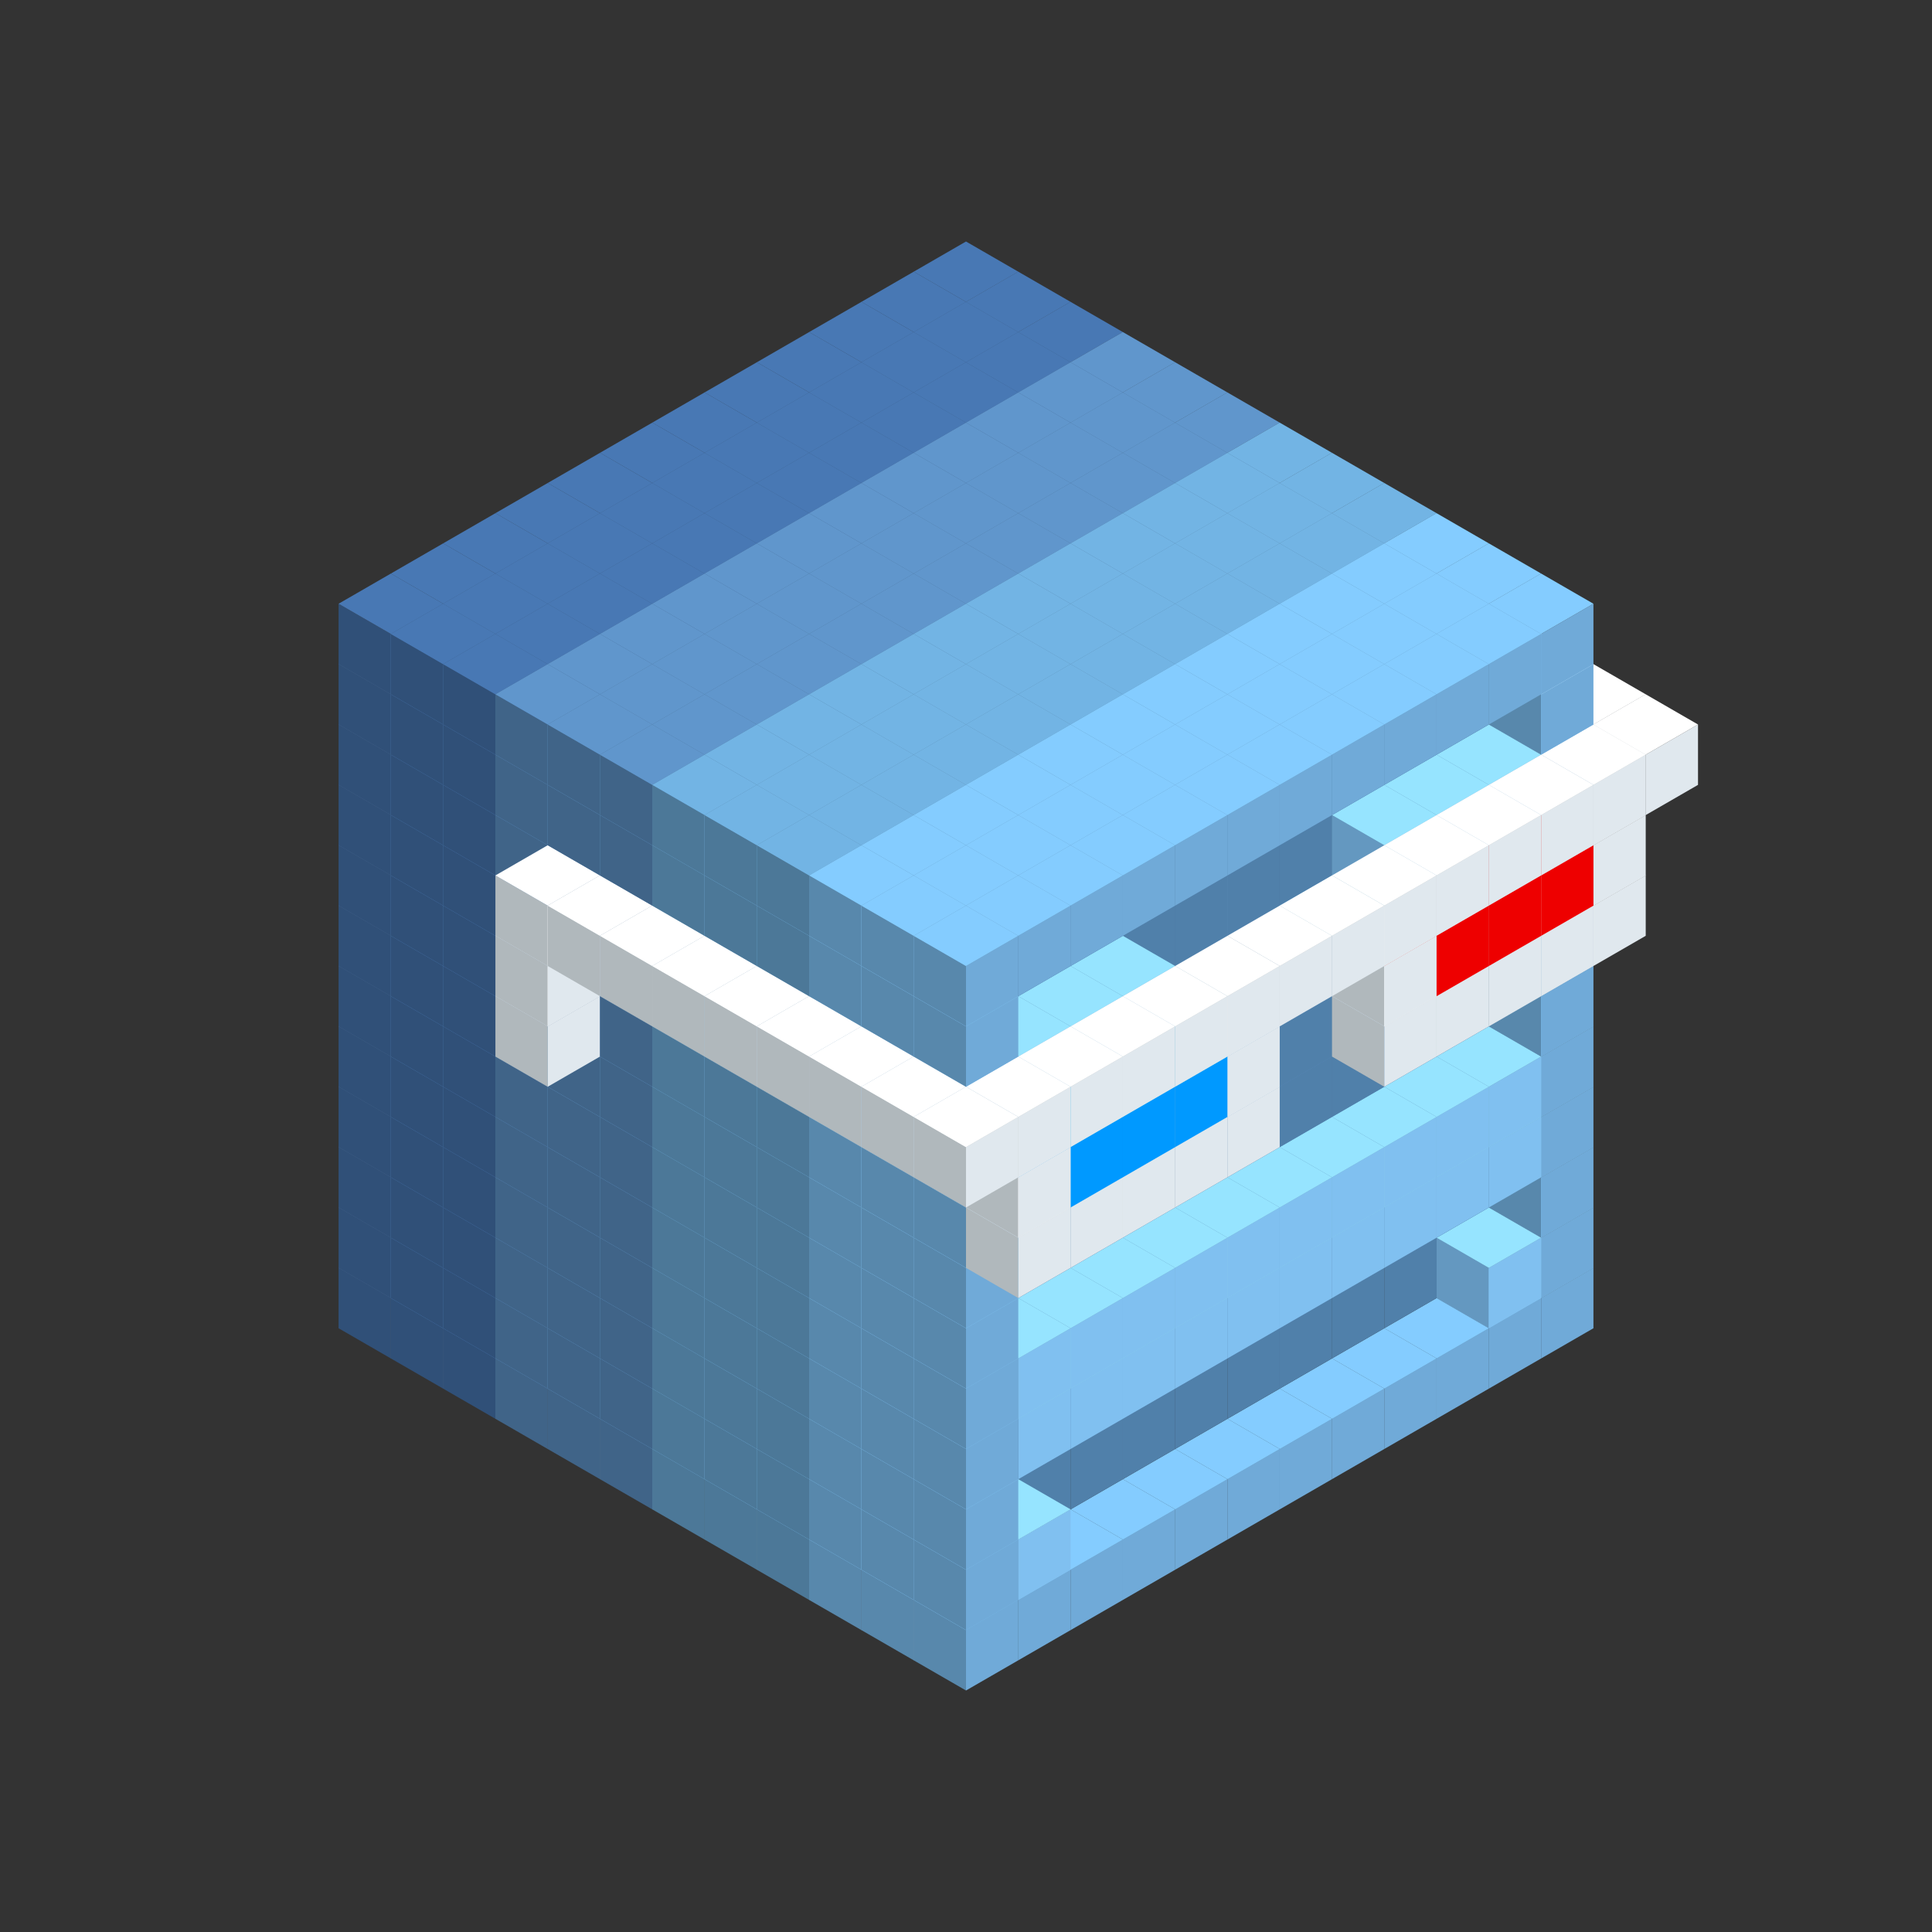 
<svg width='600' height='600' viewBox='4436371 5550000 3200000 3200000' xmlns='http://www.w3.org/2000/svg' xmlns:xlink='http://www.w3.org/1999/xlink'>
<rect x="4436371" y="5550000" width="3200000" height="3200000" fill="#333333" stroke="none"/>
<use xlink:href='#v-0x0000014c-6' transform='translate(983738,3600000)'/>
<use xlink:href='#v-0x0000014c-6' transform='translate(1070341,3650000)'/>
<use xlink:href='#v-0x0000014c-6' transform='translate(1156944,3700000)'/>
<use xlink:href='#v-0x0000014c-2' transform='translate(1243547,3750000)'/>
<use xlink:href='#v-0x0000014c-2' transform='translate(1330150,3800000)'/>
<use xlink:href='#v-0x0000014c-2' transform='translate(1416753,3850000)'/>
<use xlink:href='#v-0x0000014c-5' transform='translate(1503356,3900000)'/>
<use xlink:href='#v-0x0000014c-5' transform='translate(1589959,3950000)'/>
<use xlink:href='#v-0x0000014c-5' transform='translate(1676562,4000000)'/>
<use xlink:href='#v-0x0000014c-4' transform='translate(1763165,4050000)'/>
<use xlink:href='#v-0x0000014c-4' transform='translate(1849768,4100000)'/>
<use xlink:href='#v-0x0000014c-4' transform='translate(2889004,3600000)'/>
<use xlink:href='#v-0x0000014c-4' transform='translate(2802401,3650000)'/>
<use xlink:href='#v-0x0000014c-4' transform='translate(2715798,3700000)'/>
<use xlink:href='#v-0x0000014c-4' transform='translate(2629195,3750000)'/>
<use xlink:href='#v-0x0000014c-4' transform='translate(2542592,3800000)'/>
<use xlink:href='#v-0x0000014c-4' transform='translate(2455989,3850000)'/>
<use xlink:href='#v-0x0000014c-4' transform='translate(2369386,3900000)'/>
<use xlink:href='#v-0x0000014c-4' transform='translate(2282783,3950000)'/>
<use xlink:href='#v-0x0000014c-4' transform='translate(2196180,4000000)'/>
<use xlink:href='#v-0x0000014c-4' transform='translate(2109577,4050000)'/>
<use xlink:href='#v-0x0000014c-4' transform='translate(2022974,4100000)'/>
<use xlink:href='#v-0x0000014c-4' transform='translate(1936371,4150000)'/>
<use xlink:href='#v-0x0000014c-6' transform='translate(983738,3500000)'/>
<use xlink:href='#v-0x0000014c-6' transform='translate(1070341,3550000)'/>
<use xlink:href='#v-0x0000014c-6' transform='translate(1156944,3600000)'/>
<use xlink:href='#v-0x0000014c-2' transform='translate(1243547,3650000)'/>
<use xlink:href='#v-0x0000014c-2' transform='translate(1330150,3700000)'/>
<use xlink:href='#v-0x0000014c-2' transform='translate(1416753,3750000)'/>
<use xlink:href='#v-0x0000014c-5' transform='translate(1503356,3800000)'/>
<use xlink:href='#v-0x0000014c-5' transform='translate(1589959,3850000)'/>
<use xlink:href='#v-0x0000014c-5' transform='translate(1676562,3900000)'/>
<use xlink:href='#v-0x0000014c-4' transform='translate(1763165,3950000)'/>
<use xlink:href='#v-0x0000014c-2' transform='translate(2715798,3500000)'/>
<use xlink:href='#v-0x0000014c-2' transform='translate(2629195,3550000)'/>
<use xlink:href='#v-0x0000014c-2' transform='translate(2542592,3600000)'/>
<use xlink:href='#v-0x0000014c-2' transform='translate(2455989,3650000)'/>
<use xlink:href='#v-0x0000014c-2' transform='translate(2369386,3700000)'/>
<use xlink:href='#v-0x0000014c-2' transform='translate(2282783,3750000)'/>
<use xlink:href='#v-0x0000014c-2' transform='translate(2196180,3800000)'/>
<use xlink:href='#v-0x0000014c-2' transform='translate(2109577,3850000)'/>
<use xlink:href='#v-0x0000014c-2' transform='translate(2022974,3900000)'/>
<use xlink:href='#v-0x0000014c-2' transform='translate(1936371,3950000)'/>
<use xlink:href='#v-0x0000014c-4' transform='translate(1849768,4000000)'/>
<use xlink:href='#v-0x0000014c-4' transform='translate(2889004,3500000)'/>
<use xlink:href='#v-0x0000014c-1' transform='translate(2802401,3550000)'/>
<use xlink:href='#v-0x0000014c-1' transform='translate(2022974,4000000)'/>
<use xlink:href='#v-0x0000014c-4' transform='translate(1936371,4050000)'/>
<use xlink:href='#v-0x0000014c-6' transform='translate(983738,3400000)'/>
<use xlink:href='#v-0x0000014c-6' transform='translate(1070341,3450000)'/>
<use xlink:href='#v-0x0000014c-6' transform='translate(1156944,3500000)'/>
<use xlink:href='#v-0x0000014c-2' transform='translate(1243547,3550000)'/>
<use xlink:href='#v-0x0000014c-2' transform='translate(1330150,3600000)'/>
<use xlink:href='#v-0x0000014c-2' transform='translate(1416753,3650000)'/>
<use xlink:href='#v-0x0000014c-5' transform='translate(1503356,3700000)'/>
<use xlink:href='#v-0x0000014c-5' transform='translate(1589959,3750000)'/>
<use xlink:href='#v-0x0000014c-5' transform='translate(1676562,3800000)'/>
<use xlink:href='#v-0x0000014c-4' transform='translate(1763165,3850000)'/>
<use xlink:href='#v-0x0000014c-2' transform='translate(2715798,3400000)'/>
<use xlink:href='#v-0x0000014c-2' transform='translate(2629195,3450000)'/>
<use xlink:href='#v-0x0000014c-2' transform='translate(2542592,3500000)'/>
<use xlink:href='#v-0x0000014c-2' transform='translate(2455989,3550000)'/>
<use xlink:href='#v-0x0000014c-2' transform='translate(2369386,3600000)'/>
<use xlink:href='#v-0x0000014c-2' transform='translate(2282783,3650000)'/>
<use xlink:href='#v-0x0000014c-2' transform='translate(2196180,3700000)'/>
<use xlink:href='#v-0x0000014c-2' transform='translate(2109577,3750000)'/>
<use xlink:href='#v-0x0000014c-2' transform='translate(2022974,3800000)'/>
<use xlink:href='#v-0x0000014c-2' transform='translate(1936371,3850000)'/>
<use xlink:href='#v-0x0000014c-4' transform='translate(1849768,3900000)'/>
<use xlink:href='#v-0x0000014c-4' transform='translate(2889004,3400000)'/>
<use xlink:href='#v-0x0000014c-4' transform='translate(1936371,3950000)'/>
<use xlink:href='#v-0x0000014c-6' transform='translate(983738,3300000)'/>
<use xlink:href='#v-0x0000014c-6' transform='translate(1070341,3350000)'/>
<use xlink:href='#v-0x0000014c-6' transform='translate(1156944,3400000)'/>
<use xlink:href='#v-0x0000014c-2' transform='translate(1243547,3450000)'/>
<use xlink:href='#v-0x0000014c-2' transform='translate(1330150,3500000)'/>
<use xlink:href='#v-0x0000014c-2' transform='translate(1416753,3550000)'/>
<use xlink:href='#v-0x0000014c-5' transform='translate(1503356,3600000)'/>
<use xlink:href='#v-0x0000014c-5' transform='translate(1589959,3650000)'/>
<use xlink:href='#v-0x0000014c-5' transform='translate(1676562,3700000)'/>
<use xlink:href='#v-0x0000014c-4' transform='translate(1763165,3750000)'/>
<use xlink:href='#v-0x0000014c-2' transform='translate(2715798,3300000)'/>
<use xlink:href='#v-0x0000014c-2' transform='translate(2629195,3350000)'/>
<use xlink:href='#v-0x0000014c-2' transform='translate(2542592,3400000)'/>
<use xlink:href='#v-0x0000014c-2' transform='translate(2455989,3450000)'/>
<use xlink:href='#v-0x0000014c-2' transform='translate(2369386,3500000)'/>
<use xlink:href='#v-0x0000014c-2' transform='translate(2282783,3550000)'/>
<use xlink:href='#v-0x0000014c-2' transform='translate(2196180,3600000)'/>
<use xlink:href='#v-0x0000014c-2' transform='translate(2109577,3650000)'/>
<use xlink:href='#v-0x0000014c-2' transform='translate(2022974,3700000)'/>
<use xlink:href='#v-0x0000014c-2' transform='translate(1936371,3750000)'/>
<use xlink:href='#v-0x0000014c-4' transform='translate(1849768,3800000)'/>
<use xlink:href='#v-0x0000014c-4' transform='translate(2889004,3300000)'/>
<use xlink:href='#v-0x0000014c-1' transform='translate(2802401,3350000)'/>
<use xlink:href='#v-0x0000014c-1' transform='translate(2715798,3400000)'/>
<use xlink:href='#v-0x0000014c-1' transform='translate(2629195,3450000)'/>
<use xlink:href='#v-0x0000014c-1' transform='translate(2542592,3500000)'/>
<use xlink:href='#v-0x0000014c-1' transform='translate(2455989,3550000)'/>
<use xlink:href='#v-0x0000014c-1' transform='translate(2369386,3600000)'/>
<use xlink:href='#v-0x0000014c-1' transform='translate(2282783,3650000)'/>
<use xlink:href='#v-0x0000014c-1' transform='translate(2196180,3700000)'/>
<use xlink:href='#v-0x0000014c-1' transform='translate(2109577,3750000)'/>
<use xlink:href='#v-0x0000014c-1' transform='translate(2022974,3800000)'/>
<use xlink:href='#v-0x0000014c-4' transform='translate(1936371,3850000)'/>
<use xlink:href='#v-0x0000014c-6' transform='translate(983738,3200000)'/>
<use xlink:href='#v-0x0000014c-6' transform='translate(1070341,3250000)'/>
<use xlink:href='#v-0x0000014c-6' transform='translate(1156944,3300000)'/>
<use xlink:href='#v-0x0000014c-2' transform='translate(1243547,3350000)'/>
<use xlink:href='#v-0x0000014c-2' transform='translate(1330150,3400000)'/>
<use xlink:href='#v-0x0000014c-2' transform='translate(1416753,3450000)'/>
<use xlink:href='#v-0x0000014c-5' transform='translate(1503356,3500000)'/>
<use xlink:href='#v-0x0000014c-5' transform='translate(1589959,3550000)'/>
<use xlink:href='#v-0x0000014c-5' transform='translate(1676562,3600000)'/>
<use xlink:href='#v-0x0000014c-4' transform='translate(1763165,3650000)'/>
<use xlink:href='#v-0x0000014c-2' transform='translate(2715798,3200000)'/>
<use xlink:href='#v-0x0000014c-2' transform='translate(2629195,3250000)'/>
<use xlink:href='#v-0x0000014c-2' transform='translate(2542592,3300000)'/>
<use xlink:href='#v-0x0000014c-2' transform='translate(2455989,3350000)'/>
<use xlink:href='#v-0x0000014c-2' transform='translate(2369386,3400000)'/>
<use xlink:href='#v-0x0000014c-2' transform='translate(2282783,3450000)'/>
<use xlink:href='#v-0x0000014c-2' transform='translate(2196180,3500000)'/>
<use xlink:href='#v-0x0000014c-2' transform='translate(2109577,3550000)'/>
<use xlink:href='#v-0x0000014c-2' transform='translate(2022974,3600000)'/>
<use xlink:href='#v-0x0000014c-2' transform='translate(1936371,3650000)'/>
<use xlink:href='#v-0x0000014c-4' transform='translate(1849768,3700000)'/>
<use xlink:href='#v-0x0000014c-4' transform='translate(2889004,3200000)'/>
<use xlink:href='#v-0x0000014c-1' transform='translate(2802401,3250000)'/>
<use xlink:href='#v-0x0000014c-1' transform='translate(2715798,3300000)'/>
<use xlink:href='#v-0x0000014c-1' transform='translate(2629195,3350000)'/>
<use xlink:href='#v-0x0000014c-1' transform='translate(2542592,3400000)'/>
<use xlink:href='#v-0x0000014c-1' transform='translate(2455989,3450000)'/>
<use xlink:href='#v-0x0000014c-1' transform='translate(2369386,3500000)'/>
<use xlink:href='#v-0x0000014c-1' transform='translate(2282783,3550000)'/>
<use xlink:href='#v-0x0000014c-1' transform='translate(2196180,3600000)'/>
<use xlink:href='#v-0x0000014c-1' transform='translate(2109577,3650000)'/>
<use xlink:href='#v-0x0000014c-1' transform='translate(2022974,3700000)'/>
<use xlink:href='#v-0x0000014c-4' transform='translate(1936371,3750000)'/>
<use xlink:href='#v-0x0000014c-6' transform='translate(983738,3100000)'/>
<use xlink:href='#v-0x0000014c-6' transform='translate(1070341,3150000)'/>
<use xlink:href='#v-0x0000014c-6' transform='translate(1156944,3200000)'/>
<use xlink:href='#v-0x0000014c-2' transform='translate(1243547,3250000)'/>
<use xlink:href='#v-0x0000014c-2' transform='translate(1330150,3300000)'/>
<use xlink:href='#v-0x0000014c-2' transform='translate(1416753,3350000)'/>
<use xlink:href='#v-0x0000014c-5' transform='translate(1503356,3400000)'/>
<use xlink:href='#v-0x0000014c-5' transform='translate(1589959,3450000)'/>
<use xlink:href='#v-0x0000014c-5' transform='translate(1676562,3500000)'/>
<use xlink:href='#v-0x0000014c-4' transform='translate(1763165,3550000)'/>
<use xlink:href='#v-0x0000014c-2' transform='translate(2715798,3100000)'/>
<use xlink:href='#v-0x0000014c-2' transform='translate(2629195,3150000)'/>
<use xlink:href='#v-0x0000014c-2' transform='translate(2542592,3200000)'/>
<use xlink:href='#v-0x0000014c-2' transform='translate(2455989,3250000)'/>
<use xlink:href='#v-0x0000014c-2' transform='translate(2369386,3300000)'/>
<use xlink:href='#v-0x0000014c-2' transform='translate(2282783,3350000)'/>
<use xlink:href='#v-0x0000014c-2' transform='translate(2196180,3400000)'/>
<use xlink:href='#v-0x0000014c-2' transform='translate(2109577,3450000)'/>
<use xlink:href='#v-0x0000014c-2' transform='translate(2022974,3500000)'/>
<use xlink:href='#v-0x0000014c-2' transform='translate(1936371,3550000)'/>
<use xlink:href='#v-0x0000014c-4' transform='translate(1849768,3600000)'/>
<use xlink:href='#v-0x0000014c-4' transform='translate(2889004,3100000)'/>
<use xlink:href='#v-0x0000014c-4' transform='translate(1936371,3650000)'/>
<use xlink:href='#v-0x0000014c-6' transform='translate(983738,3000000)'/>
<use xlink:href='#v-0x0000014c-6' transform='translate(1070341,3050000)'/>
<use xlink:href='#v-0x0000014c-6' transform='translate(1156944,3100000)'/>
<use xlink:href='#v-0x0000014c-2' transform='translate(1243547,3150000)'/>
<use xlink:href='#v-0x0000014c-2' transform='translate(1330150,3200000)'/>
<use xlink:href='#v-0x0000014c-2' transform='translate(1416753,3250000)'/>
<use xlink:href='#v-0x0000014c-5' transform='translate(1503356,3300000)'/>
<use xlink:href='#v-0x0000014c-5' transform='translate(1589959,3350000)'/>
<use xlink:href='#v-0x0000014c-5' transform='translate(1676562,3400000)'/>
<use xlink:href='#v-0x0000014c-4' transform='translate(1763165,3450000)'/>
<use xlink:href='#v-0x0000014c-2' transform='translate(2715798,3000000)'/>
<use xlink:href='#v-0x0000014c-2' transform='translate(2629195,3050000)'/>
<use xlink:href='#v-0x0000014c-2' transform='translate(2542592,3100000)'/>
<use xlink:href='#v-0x0000014c-2' transform='translate(2455989,3150000)'/>
<use xlink:href='#v-0x0000014c-2' transform='translate(2369386,3200000)'/>
<use xlink:href='#v-0x0000014c-2' transform='translate(2282783,3250000)'/>
<use xlink:href='#v-0x0000014c-2' transform='translate(2196180,3300000)'/>
<use xlink:href='#v-0x0000014c-2' transform='translate(2109577,3350000)'/>
<use xlink:href='#v-0x0000014c-2' transform='translate(2022974,3400000)'/>
<use xlink:href='#v-0x0000014c-2' transform='translate(1936371,3450000)'/>
<use xlink:href='#v-0x0000014c-4' transform='translate(1849768,3500000)'/>
<use xlink:href='#v-0x0000014c-4' transform='translate(2889004,3000000)'/>
<use xlink:href='#v-0x0000014c-4' transform='translate(1936371,3550000)'/>
<use xlink:href='#v-0x0000014c-6' transform='translate(983738,2900000)'/>
<use xlink:href='#v-0x0000014c-6' transform='translate(1070341,2950000)'/>
<use xlink:href='#v-0x0000014c-6' transform='translate(1156944,3000000)'/>
<use xlink:href='#v-0x0000014c-2' transform='translate(1243547,3050000)'/>
<use xlink:href='#v-0x0000014c-7' transform='translate(2369386,2500000)'/>
<use xlink:href='#v-0x0000014c-2' transform='translate(1330150,3100000)'/>
<use xlink:href='#v-0x0000014c-7' transform='translate(1243547,3150000)'/>
<use xlink:href='#v-0x0000014c-2' transform='translate(1416753,3150000)'/>
<use xlink:href='#v-0x0000014c-5' transform='translate(1503356,3200000)'/>
<use xlink:href='#v-0x0000014c-5' transform='translate(1589959,3250000)'/>
<use xlink:href='#v-0x0000014c-5' transform='translate(1676562,3300000)'/>
<use xlink:href='#v-0x0000014c-4' transform='translate(1763165,3350000)'/>
<use xlink:href='#v-0x0000014c-2' transform='translate(2715798,2900000)'/>
<use xlink:href='#v-0x0000014c-2' transform='translate(2629195,2950000)'/>
<use xlink:href='#v-0x0000014c-2' transform='translate(2542592,3000000)'/>
<use xlink:href='#v-0x0000014c-2' transform='translate(2455989,3050000)'/>
<use xlink:href='#v-0x0000014c-2' transform='translate(2369386,3100000)'/>
<use xlink:href='#v-0x0000014c-2' transform='translate(2282783,3150000)'/>
<use xlink:href='#v-0x0000014c-2' transform='translate(2196180,3200000)'/>
<use xlink:href='#v-0x0000014c-2' transform='translate(2109577,3250000)'/>
<use xlink:href='#v-0x0000014c-2' transform='translate(2022974,3300000)'/>
<use xlink:href='#v-0x0000014c-2' transform='translate(1936371,3350000)'/>
<use xlink:href='#v-0x0000014c-4' transform='translate(1849768,3400000)'/>
<use xlink:href='#v-0x0000014c-4' transform='translate(2889004,2900000)'/>
<use xlink:href='#v-0x0000014c-1' transform='translate(2802401,2950000)'/>
<use xlink:href='#v-0x0000014c-1' transform='translate(2715798,3000000)'/>
<use xlink:href='#v-0x0000014c-1' transform='translate(2629195,3050000)'/>
<use xlink:href='#v-0x0000014c-1' transform='translate(2196180,3300000)'/>
<use xlink:href='#v-0x0000014c-1' transform='translate(2109577,3350000)'/>
<use xlink:href='#v-0x0000014c-1' transform='translate(2022974,3400000)'/>
<use xlink:href='#v-0x0000014c-4' transform='translate(1936371,3450000)'/>
<use xlink:href='#v-0x0000014c-7' transform='translate(2975607,2950000)'/>
<use xlink:href='#v-0x0000014c-7' transform='translate(2889004,3000000)'/>
<use xlink:href='#v-0x0000014c-7' transform='translate(2802401,3050000)'/>
<use xlink:href='#v-0x0000014c-7' transform='translate(2715798,3100000)'/>
<use xlink:href='#v-0x0000014c-7' transform='translate(2629195,3150000)'/>
<use xlink:href='#v-0x0000014c-7' transform='translate(2369386,3300000)'/>
<use xlink:href='#v-0x0000014c-7' transform='translate(2282783,3350000)'/>
<use xlink:href='#v-0x0000014c-7' transform='translate(2196180,3400000)'/>
<use xlink:href='#v-0x0000014c-7' transform='translate(2109577,3450000)'/>
<use xlink:href='#v-0x0000014c-7' transform='translate(2022974,3500000)'/>
<use xlink:href='#v-0x0000014c-6' transform='translate(983738,2800000)'/>
<use xlink:href='#v-0x0000014c-6' transform='translate(1070341,2850000)'/>
<use xlink:href='#v-0x0000014c-6' transform='translate(1156944,2900000)'/>
<use xlink:href='#v-0x0000014c-2' transform='translate(1243547,2950000)'/>
<use xlink:href='#v-0x0000014c-7' transform='translate(2369386,2400000)'/>
<use xlink:href='#v-0x0000014c-2' transform='translate(1330150,3000000)'/>
<use xlink:href='#v-0x0000014c-7' transform='translate(1243547,3050000)'/>
<use xlink:href='#v-0x0000014c-2' transform='translate(1416753,3050000)'/>
<use xlink:href='#v-0x0000014c-5' transform='translate(1503356,3100000)'/>
<use xlink:href='#v-0x0000014c-5' transform='translate(1589959,3150000)'/>
<use xlink:href='#v-0x0000014c-5' transform='translate(1676562,3200000)'/>
<use xlink:href='#v-0x0000014c-4' transform='translate(1763165,3250000)'/>
<use xlink:href='#v-0x0000014c-2' transform='translate(2715798,2800000)'/>
<use xlink:href='#v-0x0000014c-2' transform='translate(2629195,2850000)'/>
<use xlink:href='#v-0x0000014c-2' transform='translate(2542592,2900000)'/>
<use xlink:href='#v-0x0000014c-2' transform='translate(2455989,2950000)'/>
<use xlink:href='#v-0x0000014c-2' transform='translate(2369386,3000000)'/>
<use xlink:href='#v-0x0000014c-2' transform='translate(2282783,3050000)'/>
<use xlink:href='#v-0x0000014c-2' transform='translate(2196180,3100000)'/>
<use xlink:href='#v-0x0000014c-2' transform='translate(2109577,3150000)'/>
<use xlink:href='#v-0x0000014c-2' transform='translate(2022974,3200000)'/>
<use xlink:href='#v-0x0000014c-2' transform='translate(1936371,3250000)'/>
<use xlink:href='#v-0x0000014c-4' transform='translate(1849768,3300000)'/>
<use xlink:href='#v-0x0000014c-4' transform='translate(2889004,2800000)'/>
<use xlink:href='#v-0x0000014c-1' transform='translate(2802401,2850000)'/>
<use xlink:href='#v-0x0000014c-3' transform='translate(2715798,2900000)'/>
<use xlink:href='#v-0x0000014c-3' transform='translate(2629195,2950000)'/>
<use xlink:href='#v-0x0000014c-1' transform='translate(2542592,3000000)'/>
<use xlink:href='#v-0x0000014c-1' transform='translate(2282783,3150000)'/>
<use xlink:href='#v-0x0000014c-3' transform='translate(2196180,3200000)'/>
<use xlink:href='#v-0x0000014c-3' transform='translate(2109577,3250000)'/>
<use xlink:href='#v-0x0000014c-1' transform='translate(2022974,3300000)'/>
<use xlink:href='#v-0x0000014c-4' transform='translate(1936371,3350000)'/>
<use xlink:href='#v-0x0000014c-7' transform='translate(2975607,2850000)'/>
<use xlink:href='#v-0x0000014c-9' transform='translate(2889004,2900000)'/>
<use xlink:href='#v-0x0000014c-9' transform='translate(2802401,2950000)'/>
<use xlink:href='#v-0x0000014c-9' transform='translate(2715798,3000000)'/>
<use xlink:href='#v-0x0000014c-7' transform='translate(2629195,3050000)'/>
<use xlink:href='#v-0x0000014c-7' transform='translate(2369386,3200000)'/>
<use xlink:href='#v-0x0000014c-8' transform='translate(2282783,3250000)'/>
<use xlink:href='#v-0x0000014c-8' transform='translate(2196180,3300000)'/>
<use xlink:href='#v-0x0000014c-8' transform='translate(2109577,3350000)'/>
<use xlink:href='#v-0x0000014c-7' transform='translate(2022974,3400000)'/>
<use xlink:href='#v-0x0000014c-6' transform='translate(983738,2700000)'/>
<use xlink:href='#v-0x0000014c-6' transform='translate(1070341,2750000)'/>
<use xlink:href='#v-0x0000014c-6' transform='translate(1156944,2800000)'/>
<use xlink:href='#v-0x0000014c-2' transform='translate(1243547,2850000)'/>
<use xlink:href='#v-0x0000014c-7' transform='translate(2369386,2300000)'/>
<use xlink:href='#v-0x0000014c-2' transform='translate(1330150,2900000)'/>
<use xlink:href='#v-0x0000014c-7' transform='translate(1243547,2950000)'/>
<use xlink:href='#v-0x0000014c-7' transform='translate(2455989,2350000)'/>
<use xlink:href='#v-0x0000014c-2' transform='translate(1416753,2950000)'/>
<use xlink:href='#v-0x0000014c-7' transform='translate(1330150,3000000)'/>
<use xlink:href='#v-0x0000014c-7' transform='translate(2542592,2400000)'/>
<use xlink:href='#v-0x0000014c-5' transform='translate(1503356,3000000)'/>
<use xlink:href='#v-0x0000014c-7' transform='translate(1416753,3050000)'/>
<use xlink:href='#v-0x0000014c-7' transform='translate(2629195,2450000)'/>
<use xlink:href='#v-0x0000014c-5' transform='translate(1589959,3050000)'/>
<use xlink:href='#v-0x0000014c-7' transform='translate(1503356,3100000)'/>
<use xlink:href='#v-0x0000014c-7' transform='translate(2715798,2500000)'/>
<use xlink:href='#v-0x0000014c-5' transform='translate(1676562,3100000)'/>
<use xlink:href='#v-0x0000014c-7' transform='translate(1589959,3150000)'/>
<use xlink:href='#v-0x0000014c-7' transform='translate(2802401,2550000)'/>
<use xlink:href='#v-0x0000014c-4' transform='translate(1763165,3150000)'/>
<use xlink:href='#v-0x0000014c-7' transform='translate(1676562,3200000)'/>
<use xlink:href='#v-0x0000014c-7' transform='translate(2889004,2600000)'/>
<use xlink:href='#v-0x0000014c-2' transform='translate(2715798,2700000)'/>
<use xlink:href='#v-0x0000014c-2' transform='translate(2629195,2750000)'/>
<use xlink:href='#v-0x0000014c-2' transform='translate(2542592,2800000)'/>
<use xlink:href='#v-0x0000014c-2' transform='translate(2455989,2850000)'/>
<use xlink:href='#v-0x0000014c-2' transform='translate(2369386,2900000)'/>
<use xlink:href='#v-0x0000014c-2' transform='translate(2282783,2950000)'/>
<use xlink:href='#v-0x0000014c-2' transform='translate(2196180,3000000)'/>
<use xlink:href='#v-0x0000014c-2' transform='translate(2109577,3050000)'/>
<use xlink:href='#v-0x0000014c-2' transform='translate(2022974,3100000)'/>
<use xlink:href='#v-0x0000014c-2' transform='translate(1936371,3150000)'/>
<use xlink:href='#v-0x0000014c-4' transform='translate(1849768,3200000)'/>
<use xlink:href='#v-0x0000014c-7' transform='translate(1763165,3250000)'/>
<use xlink:href='#v-0x0000014c-7' transform='translate(2975607,2650000)'/>
<use xlink:href='#v-0x0000014c-4' transform='translate(2889004,2700000)'/>
<use xlink:href='#v-0x0000014c-1' transform='translate(2802401,2750000)'/>
<use xlink:href='#v-0x0000014c-1' transform='translate(2715798,2800000)'/>
<use xlink:href='#v-0x0000014c-1' transform='translate(2629195,2850000)'/>
<use xlink:href='#v-0x0000014c-1' transform='translate(2196180,3100000)'/>
<use xlink:href='#v-0x0000014c-1' transform='translate(2109577,3150000)'/>
<use xlink:href='#v-0x0000014c-1' transform='translate(2022974,3200000)'/>
<use xlink:href='#v-0x0000014c-4' transform='translate(1936371,3250000)'/>
<use xlink:href='#v-0x0000014c-7' transform='translate(1849768,3300000)'/>
<use xlink:href='#v-0x0000014c-7' transform='translate(3062210,2700000)'/>
<use xlink:href='#v-0x0000014c-7' transform='translate(2975607,2750000)'/>
<use xlink:href='#v-0x0000014c-7' transform='translate(2889004,2800000)'/>
<use xlink:href='#v-0x0000014c-7' transform='translate(2802401,2850000)'/>
<use xlink:href='#v-0x0000014c-7' transform='translate(2715798,2900000)'/>
<use xlink:href='#v-0x0000014c-7' transform='translate(2629195,2950000)'/>
<use xlink:href='#v-0x0000014c-7' transform='translate(2542592,3000000)'/>
<use xlink:href='#v-0x0000014c-7' transform='translate(2455989,3050000)'/>
<use xlink:href='#v-0x0000014c-7' transform='translate(2369386,3100000)'/>
<use xlink:href='#v-0x0000014c-7' transform='translate(2282783,3150000)'/>
<use xlink:href='#v-0x0000014c-7' transform='translate(2196180,3200000)'/>
<use xlink:href='#v-0x0000014c-7' transform='translate(2109577,3250000)'/>
<use xlink:href='#v-0x0000014c-7' transform='translate(2022974,3300000)'/>
<use xlink:href='#v-0x0000014c-7' transform='translate(1936371,3350000)'/>
<use xlink:href='#v-0x0000014c-6' transform='translate(983738,2600000)'/>
<use xlink:href='#v-0x0000014c-6' transform='translate(1070341,2650000)'/>
<use xlink:href='#v-0x0000014c-6' transform='translate(1156944,2700000)'/>
<use xlink:href='#v-0x0000014c-2' transform='translate(1243547,2750000)'/>
<use xlink:href='#v-0x0000014c-2' transform='translate(1330150,2800000)'/>
<use xlink:href='#v-0x0000014c-2' transform='translate(1416753,2850000)'/>
<use xlink:href='#v-0x0000014c-5' transform='translate(1503356,2900000)'/>
<use xlink:href='#v-0x0000014c-5' transform='translate(1589959,2950000)'/>
<use xlink:href='#v-0x0000014c-5' transform='translate(1676562,3000000)'/>
<use xlink:href='#v-0x0000014c-4' transform='translate(1763165,3050000)'/>
<use xlink:href='#v-0x0000014c-2' transform='translate(2715798,2600000)'/>
<use xlink:href='#v-0x0000014c-2' transform='translate(2629195,2650000)'/>
<use xlink:href='#v-0x0000014c-2' transform='translate(2542592,2700000)'/>
<use xlink:href='#v-0x0000014c-2' transform='translate(2455989,2750000)'/>
<use xlink:href='#v-0x0000014c-2' transform='translate(2369386,2800000)'/>
<use xlink:href='#v-0x0000014c-2' transform='translate(2282783,2850000)'/>
<use xlink:href='#v-0x0000014c-2' transform='translate(2196180,2900000)'/>
<use xlink:href='#v-0x0000014c-2' transform='translate(2109577,2950000)'/>
<use xlink:href='#v-0x0000014c-2' transform='translate(2022974,3000000)'/>
<use xlink:href='#v-0x0000014c-2' transform='translate(1936371,3050000)'/>
<use xlink:href='#v-0x0000014c-4' transform='translate(1849768,3100000)'/>
<use xlink:href='#v-0x0000014c-4' transform='translate(2889004,2600000)'/>
<use xlink:href='#v-0x0000014c-4' transform='translate(1936371,3150000)'/>
<use xlink:href='#v-0x0000014c-6' transform='translate(1936371,1950000)'/>
<use xlink:href='#v-0x0000014c-6' transform='translate(1849768,2000000)'/>
<use xlink:href='#v-0x0000014c-6' transform='translate(1763165,2050000)'/>
<use xlink:href='#v-0x0000014c-6' transform='translate(1676562,2100000)'/>
<use xlink:href='#v-0x0000014c-6' transform='translate(1589959,2150000)'/>
<use xlink:href='#v-0x0000014c-6' transform='translate(1503356,2200000)'/>
<use xlink:href='#v-0x0000014c-6' transform='translate(1416753,2250000)'/>
<use xlink:href='#v-0x0000014c-6' transform='translate(1330150,2300000)'/>
<use xlink:href='#v-0x0000014c-6' transform='translate(1243547,2350000)'/>
<use xlink:href='#v-0x0000014c-6' transform='translate(1156944,2400000)'/>
<use xlink:href='#v-0x0000014c-6' transform='translate(1070341,2450000)'/>
<use xlink:href='#v-0x0000014c-6' transform='translate(983738,2500000)'/>
<use xlink:href='#v-0x0000014c-6' transform='translate(2022974,2000000)'/>
<use xlink:href='#v-0x0000014c-6' transform='translate(1936371,2050000)'/>
<use xlink:href='#v-0x0000014c-6' transform='translate(1849768,2100000)'/>
<use xlink:href='#v-0x0000014c-6' transform='translate(1763165,2150000)'/>
<use xlink:href='#v-0x0000014c-6' transform='translate(1676562,2200000)'/>
<use xlink:href='#v-0x0000014c-6' transform='translate(1589959,2250000)'/>
<use xlink:href='#v-0x0000014c-6' transform='translate(1503356,2300000)'/>
<use xlink:href='#v-0x0000014c-6' transform='translate(1416753,2350000)'/>
<use xlink:href='#v-0x0000014c-6' transform='translate(1330150,2400000)'/>
<use xlink:href='#v-0x0000014c-6' transform='translate(1243547,2450000)'/>
<use xlink:href='#v-0x0000014c-6' transform='translate(1156944,2500000)'/>
<use xlink:href='#v-0x0000014c-6' transform='translate(1070341,2550000)'/>
<use xlink:href='#v-0x0000014c-6' transform='translate(2109577,2050000)'/>
<use xlink:href='#v-0x0000014c-6' transform='translate(2022974,2100000)'/>
<use xlink:href='#v-0x0000014c-6' transform='translate(1936371,2150000)'/>
<use xlink:href='#v-0x0000014c-6' transform='translate(1849768,2200000)'/>
<use xlink:href='#v-0x0000014c-6' transform='translate(1763165,2250000)'/>
<use xlink:href='#v-0x0000014c-6' transform='translate(1676562,2300000)'/>
<use xlink:href='#v-0x0000014c-6' transform='translate(1589959,2350000)'/>
<use xlink:href='#v-0x0000014c-6' transform='translate(1503356,2400000)'/>
<use xlink:href='#v-0x0000014c-6' transform='translate(1416753,2450000)'/>
<use xlink:href='#v-0x0000014c-6' transform='translate(1330150,2500000)'/>
<use xlink:href='#v-0x0000014c-6' transform='translate(1243547,2550000)'/>
<use xlink:href='#v-0x0000014c-6' transform='translate(1156944,2600000)'/>
<use xlink:href='#v-0x0000014c-2' transform='translate(2196180,2100000)'/>
<use xlink:href='#v-0x0000014c-2' transform='translate(2109577,2150000)'/>
<use xlink:href='#v-0x0000014c-2' transform='translate(2022974,2200000)'/>
<use xlink:href='#v-0x0000014c-2' transform='translate(1936371,2250000)'/>
<use xlink:href='#v-0x0000014c-2' transform='translate(1849768,2300000)'/>
<use xlink:href='#v-0x0000014c-2' transform='translate(1763165,2350000)'/>
<use xlink:href='#v-0x0000014c-2' transform='translate(1676562,2400000)'/>
<use xlink:href='#v-0x0000014c-2' transform='translate(1589959,2450000)'/>
<use xlink:href='#v-0x0000014c-2' transform='translate(1503356,2500000)'/>
<use xlink:href='#v-0x0000014c-2' transform='translate(1416753,2550000)'/>
<use xlink:href='#v-0x0000014c-2' transform='translate(1330150,2600000)'/>
<use xlink:href='#v-0x0000014c-2' transform='translate(1243547,2650000)'/>
<use xlink:href='#v-0x0000014c-2' transform='translate(2282783,2150000)'/>
<use xlink:href='#v-0x0000014c-2' transform='translate(2196180,2200000)'/>
<use xlink:href='#v-0x0000014c-2' transform='translate(2109577,2250000)'/>
<use xlink:href='#v-0x0000014c-2' transform='translate(2022974,2300000)'/>
<use xlink:href='#v-0x0000014c-2' transform='translate(1936371,2350000)'/>
<use xlink:href='#v-0x0000014c-2' transform='translate(1849768,2400000)'/>
<use xlink:href='#v-0x0000014c-2' transform='translate(1763165,2450000)'/>
<use xlink:href='#v-0x0000014c-2' transform='translate(1676562,2500000)'/>
<use xlink:href='#v-0x0000014c-2' transform='translate(1589959,2550000)'/>
<use xlink:href='#v-0x0000014c-2' transform='translate(1503356,2600000)'/>
<use xlink:href='#v-0x0000014c-2' transform='translate(1416753,2650000)'/>
<use xlink:href='#v-0x0000014c-2' transform='translate(1330150,2700000)'/>
<use xlink:href='#v-0x0000014c-2' transform='translate(2369386,2200000)'/>
<use xlink:href='#v-0x0000014c-2' transform='translate(2282783,2250000)'/>
<use xlink:href='#v-0x0000014c-2' transform='translate(2196180,2300000)'/>
<use xlink:href='#v-0x0000014c-2' transform='translate(2109577,2350000)'/>
<use xlink:href='#v-0x0000014c-2' transform='translate(2022974,2400000)'/>
<use xlink:href='#v-0x0000014c-2' transform='translate(1936371,2450000)'/>
<use xlink:href='#v-0x0000014c-2' transform='translate(1849768,2500000)'/>
<use xlink:href='#v-0x0000014c-2' transform='translate(1763165,2550000)'/>
<use xlink:href='#v-0x0000014c-2' transform='translate(1676562,2600000)'/>
<use xlink:href='#v-0x0000014c-2' transform='translate(1589959,2650000)'/>
<use xlink:href='#v-0x0000014c-2' transform='translate(1503356,2700000)'/>
<use xlink:href='#v-0x0000014c-2' transform='translate(1416753,2750000)'/>
<use xlink:href='#v-0x0000014c-5' transform='translate(2455989,2250000)'/>
<use xlink:href='#v-0x0000014c-5' transform='translate(2369386,2300000)'/>
<use xlink:href='#v-0x0000014c-5' transform='translate(2282783,2350000)'/>
<use xlink:href='#v-0x0000014c-5' transform='translate(2196180,2400000)'/>
<use xlink:href='#v-0x0000014c-5' transform='translate(2109577,2450000)'/>
<use xlink:href='#v-0x0000014c-5' transform='translate(2022974,2500000)'/>
<use xlink:href='#v-0x0000014c-5' transform='translate(1936371,2550000)'/>
<use xlink:href='#v-0x0000014c-5' transform='translate(1849768,2600000)'/>
<use xlink:href='#v-0x0000014c-5' transform='translate(1763165,2650000)'/>
<use xlink:href='#v-0x0000014c-5' transform='translate(1676562,2700000)'/>
<use xlink:href='#v-0x0000014c-5' transform='translate(1589959,2750000)'/>
<use xlink:href='#v-0x0000014c-5' transform='translate(1503356,2800000)'/>
<use xlink:href='#v-0x0000014c-5' transform='translate(2542592,2300000)'/>
<use xlink:href='#v-0x0000014c-5' transform='translate(2455989,2350000)'/>
<use xlink:href='#v-0x0000014c-5' transform='translate(2369386,2400000)'/>
<use xlink:href='#v-0x0000014c-5' transform='translate(2282783,2450000)'/>
<use xlink:href='#v-0x0000014c-5' transform='translate(2196180,2500000)'/>
<use xlink:href='#v-0x0000014c-5' transform='translate(2109577,2550000)'/>
<use xlink:href='#v-0x0000014c-5' transform='translate(2022974,2600000)'/>
<use xlink:href='#v-0x0000014c-5' transform='translate(1936371,2650000)'/>
<use xlink:href='#v-0x0000014c-5' transform='translate(1849768,2700000)'/>
<use xlink:href='#v-0x0000014c-5' transform='translate(1763165,2750000)'/>
<use xlink:href='#v-0x0000014c-5' transform='translate(1676562,2800000)'/>
<use xlink:href='#v-0x0000014c-5' transform='translate(1589959,2850000)'/>
<use xlink:href='#v-0x0000014c-5' transform='translate(2629195,2350000)'/>
<use xlink:href='#v-0x0000014c-5' transform='translate(2542592,2400000)'/>
<use xlink:href='#v-0x0000014c-5' transform='translate(2455989,2450000)'/>
<use xlink:href='#v-0x0000014c-5' transform='translate(2369386,2500000)'/>
<use xlink:href='#v-0x0000014c-5' transform='translate(2282783,2550000)'/>
<use xlink:href='#v-0x0000014c-5' transform='translate(2196180,2600000)'/>
<use xlink:href='#v-0x0000014c-5' transform='translate(2109577,2650000)'/>
<use xlink:href='#v-0x0000014c-5' transform='translate(2022974,2700000)'/>
<use xlink:href='#v-0x0000014c-5' transform='translate(1936371,2750000)'/>
<use xlink:href='#v-0x0000014c-5' transform='translate(1849768,2800000)'/>
<use xlink:href='#v-0x0000014c-5' transform='translate(1763165,2850000)'/>
<use xlink:href='#v-0x0000014c-5' transform='translate(1676562,2900000)'/>
<use xlink:href='#v-0x0000014c-4' transform='translate(2715798,2400000)'/>
<use xlink:href='#v-0x0000014c-4' transform='translate(2629195,2450000)'/>
<use xlink:href='#v-0x0000014c-4' transform='translate(2542592,2500000)'/>
<use xlink:href='#v-0x0000014c-4' transform='translate(2455989,2550000)'/>
<use xlink:href='#v-0x0000014c-4' transform='translate(2369386,2600000)'/>
<use xlink:href='#v-0x0000014c-4' transform='translate(2282783,2650000)'/>
<use xlink:href='#v-0x0000014c-4' transform='translate(2196180,2700000)'/>
<use xlink:href='#v-0x0000014c-4' transform='translate(2109577,2750000)'/>
<use xlink:href='#v-0x0000014c-4' transform='translate(2022974,2800000)'/>
<use xlink:href='#v-0x0000014c-4' transform='translate(1936371,2850000)'/>
<use xlink:href='#v-0x0000014c-4' transform='translate(1849768,2900000)'/>
<use xlink:href='#v-0x0000014c-4' transform='translate(1763165,2950000)'/>
<use xlink:href='#v-0x0000014c-4' transform='translate(2802401,2450000)'/>
<use xlink:href='#v-0x0000014c-4' transform='translate(2715798,2500000)'/>
<use xlink:href='#v-0x0000014c-4' transform='translate(2629195,2550000)'/>
<use xlink:href='#v-0x0000014c-4' transform='translate(2542592,2600000)'/>
<use xlink:href='#v-0x0000014c-4' transform='translate(2455989,2650000)'/>
<use xlink:href='#v-0x0000014c-4' transform='translate(2369386,2700000)'/>
<use xlink:href='#v-0x0000014c-4' transform='translate(2282783,2750000)'/>
<use xlink:href='#v-0x0000014c-4' transform='translate(2196180,2800000)'/>
<use xlink:href='#v-0x0000014c-4' transform='translate(2109577,2850000)'/>
<use xlink:href='#v-0x0000014c-4' transform='translate(2022974,2900000)'/>
<use xlink:href='#v-0x0000014c-4' transform='translate(1936371,2950000)'/>
<use xlink:href='#v-0x0000014c-4' transform='translate(1849768,3000000)'/>
<use xlink:href='#v-0x0000014c-4' transform='translate(2889004,2500000)'/>
<use xlink:href='#v-0x0000014c-4' transform='translate(2802401,2550000)'/>
<use xlink:href='#v-0x0000014c-4' transform='translate(2715798,2600000)'/>
<use xlink:href='#v-0x0000014c-4' transform='translate(2629195,2650000)'/>
<use xlink:href='#v-0x0000014c-4' transform='translate(2542592,2700000)'/>
<use xlink:href='#v-0x0000014c-4' transform='translate(2455989,2750000)'/>
<use xlink:href='#v-0x0000014c-4' transform='translate(2369386,2800000)'/>
<use xlink:href='#v-0x0000014c-4' transform='translate(2282783,2850000)'/>
<use xlink:href='#v-0x0000014c-4' transform='translate(2196180,2900000)'/>
<use xlink:href='#v-0x0000014c-4' transform='translate(2109577,2950000)'/>
<use xlink:href='#v-0x0000014c-4' transform='translate(2022974,3000000)'/>
<use xlink:href='#v-0x0000014c-4' transform='translate(1936371,3050000)'/>
<defs>
<g id='v-0x0000014c-1'>
<polygon points='4100000,4100000 4100000,4200000 4013397,4150000 4013397,4050000' fill='#6498c0'/>
<polygon points='4100000,4100000 4100000,4200000 4186602,4150000 4186602,4050000' fill='#80c0f0'/>
<polygon points='4100000,4100000 4013397,4050000 4100000,4000000 4186602,4050000' fill='#96e4ff'/>
</g>
<g id='v-0x0000014c-2'>
<polygon points='4100000,4100000 4100000,4200000 4013397,4150000 4013397,4050000' fill='#406488'/>
<polygon points='4100000,4100000 4100000,4200000 4186602,4150000 4186602,4050000' fill='#5080aa'/>
<polygon points='4100000,4100000 4013397,4050000 4100000,4000000 4186602,4050000' fill='#6096cc'/>
</g>
<g id='v-0x0000014c-3'>
<polygon points='4100000,4100000 4100000,4200000 4013397,4150000 4013397,4050000' fill='#0098cc'/>
<polygon points='4100000,4100000 4100000,4200000 4186602,4150000 4186602,4050000' fill='#00c0ff'/>
<polygon points='4100000,4100000 4013397,4050000 4100000,4000000 4186602,4050000' fill='#00e4ff'/>
</g>
<g id='v-0x0000014c-4'>
<polygon points='4100000,4100000 4100000,4200000 4013397,4150000 4013397,4050000' fill='#5888ac'/>
<polygon points='4100000,4100000 4100000,4200000 4186602,4150000 4186602,4050000' fill='#70aad8'/>
<polygon points='4100000,4100000 4013397,4050000 4100000,4000000 4186602,4050000' fill='#84ccff'/>
</g>
<g id='v-0x0000014c-5'>
<polygon points='4100000,4100000 4100000,4200000 4013397,4150000 4013397,4050000' fill='#4c7898'/>
<polygon points='4100000,4100000 4100000,4200000 4186602,4150000 4186602,4050000' fill='#6098c0'/>
<polygon points='4100000,4100000 4013397,4050000 4100000,4000000 4186602,4050000' fill='#72b4e4'/>
</g>
<g id='v-0x0000014c-6'>
<polygon points='4100000,4100000 4100000,4200000 4013397,4150000 4013397,4050000' fill='#305078'/>
<polygon points='4100000,4100000 4100000,4200000 4186602,4150000 4186602,4050000' fill='#406898'/>
<polygon points='4100000,4100000 4013397,4050000 4100000,4000000 4186602,4050000' fill='#4878b4'/>
</g>
<g id='v-0x0000014c-7'>
<polygon points='4100000,4100000 4100000,4200000 4013397,4150000 4013397,4050000' fill='#b0b8bc'/>
<polygon points='4100000,4100000 4100000,4200000 4186602,4150000 4186602,4050000' fill='#e0e8ee'/>
<polygon points='4100000,4100000 4013397,4050000 4100000,4000000 4186602,4050000' fill='#ffffff'/>
</g>
<g id='v-0x0000014c-8'>
<polygon points='4100000,4100000 4100000,4200000 4013397,4150000 4013397,4050000' fill='#0078cc'/>
<polygon points='4100000,4100000 4100000,4200000 4186602,4150000 4186602,4050000' fill='#0099ff'/>
<polygon points='4100000,4100000 4013397,4050000 4100000,4000000 4186602,4050000' fill='#00b4ff'/>
</g>
<g id='v-0x0000014c-9'>
<polygon points='4100000,4100000 4100000,4200000 4013397,4150000 4013397,4050000' fill='#bc0000'/>
<polygon points='4100000,4100000 4100000,4200000 4186602,4150000 4186602,4050000' fill='#ee0000'/>
<polygon points='4100000,4100000 4013397,4050000 4100000,4000000 4186602,4050000' fill='#ff0000'/>
</g>
</defs>
</svg>
